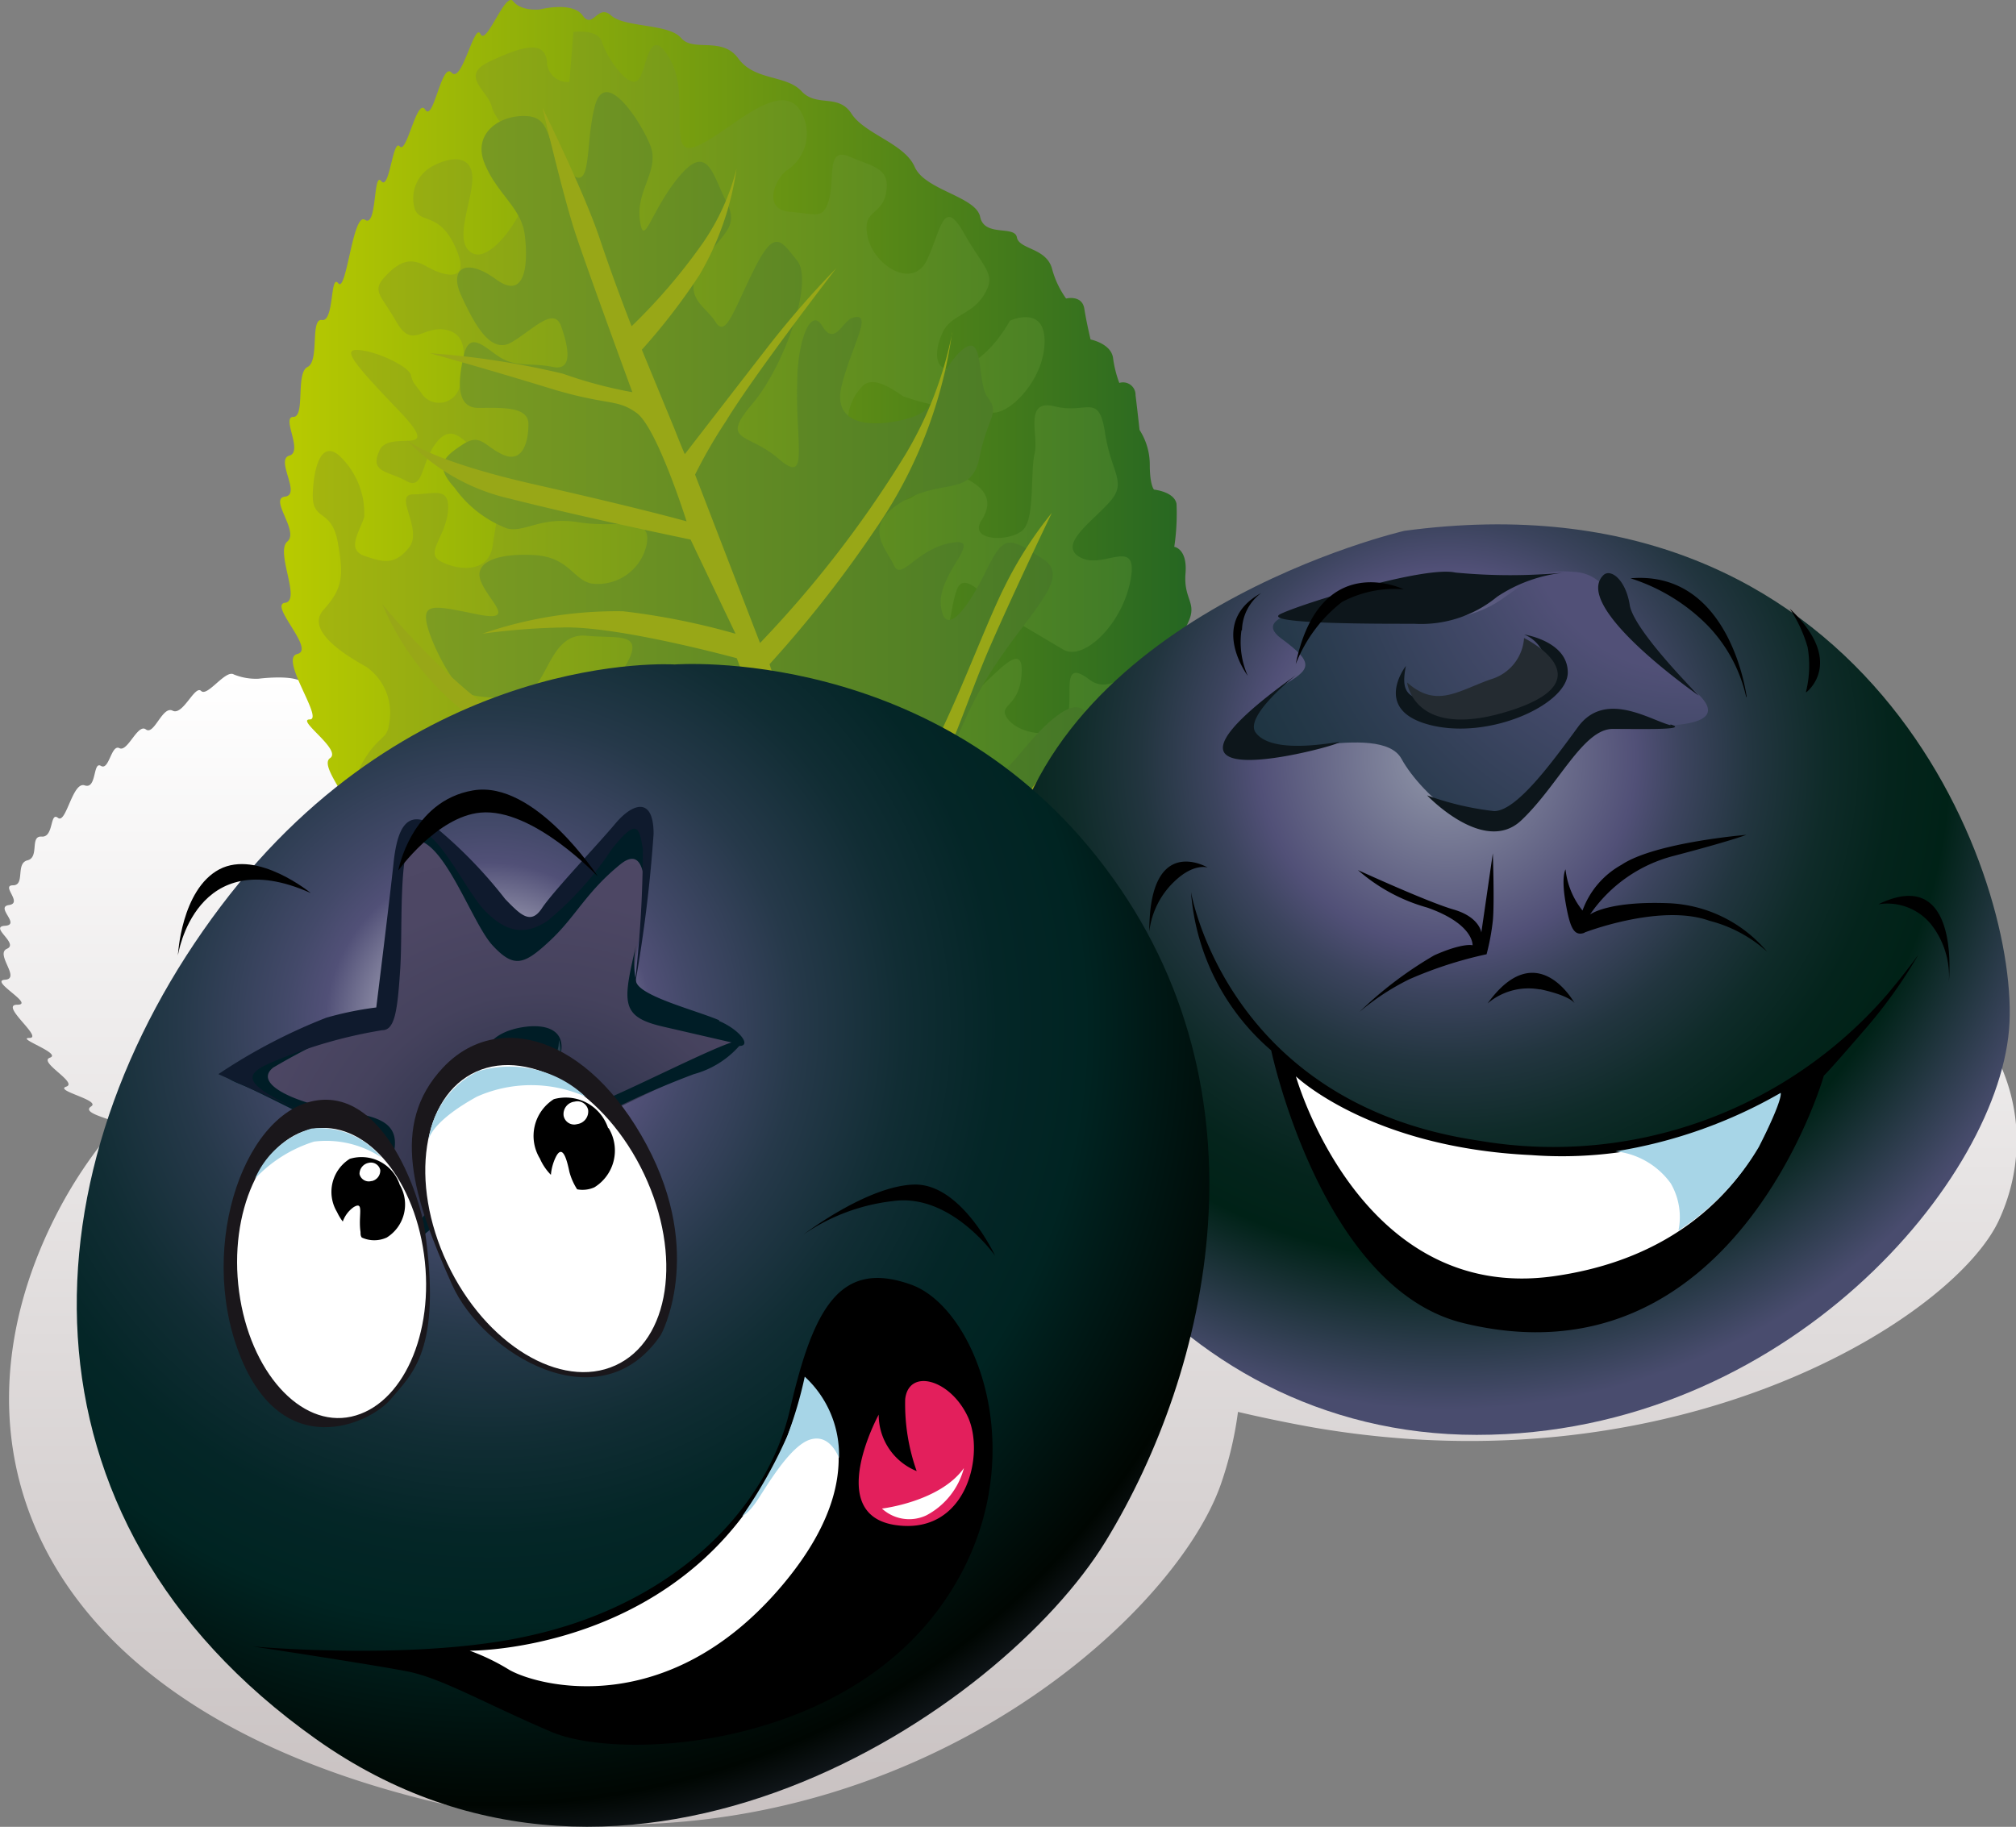 <svg xmlns="http://www.w3.org/2000/svg" xmlns:xlink="http://www.w3.org/1999/xlink" viewBox="0 0 80.69 73.13">
  <rect x="0" y="0" width="80.69" height="73.13" fill="#808080" stroke="none"/>
  <defs>
    <style>
      .cls-1, .cls-11, .cls-12, .cls-14, .cls-15, .cls-16, .cls-17, .cls-18, .cls-2, .cls-21, .cls-3, .cls-4, .cls-5, .cls-6, .cls-7, .cls-8 {
        fill-rule: evenodd;
      }

      .cls-1 {
        fill: url(#linear-gradient);
      }

      .cls-2 {
        fill: url(#linear-gradient-2);
      }

      .cls-3 {
        fill: url(#linear-gradient-3);
      }

      .cls-4 {
        fill: url(#linear-gradient-4);
      }

      .cls-5 {
        fill: #98a717;
      }

      .cls-6 {
        fill: url(#radial-gradient);
      }

      .cls-7 {
        fill: url(#radial-gradient-2);
      }

      .cls-10, .cls-8 {
        fill: #0d161b;
      }

      .cls-9 {
        fill: #242b31;
      }

      .cls-11 {
        fill: url(#Novй_polниko_pшechodu_1);
      }

      .cls-12 {
        fill: url(#radial-gradient-3);
      }

      .cls-13 {
        fill: #001d26;
      }

      .cls-14 {
        fill: #273f4e;
      }

      .cls-15 {
        fill: #0f1a2d;
      }

      .cls-16, .cls-19 {
        fill: #fff;
      }

      .cls-17, .cls-20 {
        fill: #a7d5e7;
      }

      .cls-18 {
        fill: #1a171b;
      }

      .cls-21 {
        fill: #e31f5c;
      }
    </style>
    <linearGradient id="linear-gradient" x1="60.02" y1="-7.67" x2="60.02" y2="38.47" gradientTransform="translate(-19.68 34.66)" gradientUnits="userSpaceOnUse">
      <stop offset="0" stop-color="#fff"/>
      <stop offset="1" stop-color="#c8c1c1"/>
    </linearGradient>
    <linearGradient id="linear-gradient-2" x1="30.86" y1="-12.64" x2="67.37" y2="-12.64" gradientTransform="translate(-19.68 34.66)" gradientUnits="userSpaceOnUse">
      <stop offset="0" stop-color="#b9cb00"/>
      <stop offset="1" stop-color="#256622"/>
    </linearGradient>
    <linearGradient id="linear-gradient-3" x1="32.19" y1="-12.85" x2="66.17" y2="-12.85" gradientTransform="translate(-19.68 34.66)" gradientUnits="userSpaceOnUse">
      <stop offset="0" stop-color="#a4b50e"/>
      <stop offset="1" stop-color="#3c7929"/>
    </linearGradient>
    <linearGradient id="linear-gradient-4" x1="36.42" y1="-12.08" x2="63.35" y2="-12.08" gradientTransform="translate(-19.68 34.66)" gradientUnits="userSpaceOnUse">
      <stop offset="0" stop-color="#7e9d21"/>
      <stop offset="1" stop-color="#447727"/>
    </linearGradient>
    <radialGradient id="radial-gradient" cx="77.61" cy="-4.33" r="26.09" gradientTransform="translate(-19.68 34.66)" gradientUnits="userSpaceOnUse">
      <stop offset="0" stop-color="#9298aa"/>
      <stop offset="0.29" stop-color="#515077"/>
      <stop offset="0.36" stop-color="#3c445e"/>
      <stop offset="0.47" stop-color="#22353f"/>
      <stop offset="0.58" stop-color="#0f2b29"/>
      <stop offset="0.68" stop-color="#04241c"/>
      <stop offset="0.77" stop-color="#002217"/>
      <stop offset="0.98" stop-color="#434967"/>
      <stop offset="1" stop-color="#494c6e"/>
    </radialGradient>
    <radialGradient id="radial-gradient-2" cx="87.11" cy="-14.13" r="36.94" gradientTransform="translate(-19.68 34.66)" gradientUnits="userSpaceOnUse">
      <stop offset="0.17" stop-color="#515077"/>
      <stop offset="0.25" stop-color="#434969"/>
      <stop offset="0.45" stop-color="#26394a"/>
      <stop offset="0.64" stop-color="#112d34"/>
      <stop offset="0.83" stop-color="#042627"/>
      <stop offset="1" stop-color="#002422"/>
    </radialGradient>
    <radialGradient id="Novй_polниko_pшechodu_1" data-name="Novй polниko pшechodu 1" cx="61.82" cy="-11.67" r="38.51" gradientTransform="translate(-42.65 31.68) rotate(19.27)" gradientUnits="userSpaceOnUse">
      <stop offset="0" stop-color="#fff"/>
      <stop offset="0.17" stop-color="#515077"/>
      <stop offset="0.21" stop-color="#434969"/>
      <stop offset="0.32" stop-color="#26394a"/>
      <stop offset="0.43" stop-color="#112d34"/>
      <stop offset="0.53" stop-color="#042627"/>
      <stop offset="0.62" stop-color="#002422"/>
      <stop offset="0.81" stop-color="#000602"/>
      <stop offset="0.95" stop-color="#363a52"/>
      <stop offset="1" stop-color="#494c6e"/>
    </radialGradient>
    <radialGradient id="radial-gradient-3" cx="66.13" cy="-5.67" r="19.26" gradientTransform="translate(-42.65 31.68) rotate(19.27)" gradientUnits="userSpaceOnUse">
      <stop offset="0" stop-color="#001524"/>
      <stop offset="0.04" stop-color="#0c1d2e"/>
      <stop offset="0.16" stop-color="#242d42"/>
      <stop offset="0.29" stop-color="#373952"/>
      <stop offset="0.44" stop-color="#45425d"/>
      <stop offset="0.64" stop-color="#4d4764"/>
      <stop offset="1" stop-color="#4f4966"/>
    </radialGradient>
  </defs>
  <g id="Шар_2" data-name="Шар 2">
    <g id="Vrstva_2" data-name="Vrstva 2">
      <g>
        <path class="cls-1" d="M71.42,35.85c-9.22-3.4-19-1.51-19-1.51s-8.13.92-12.76,5.57l-.3-.16a27.29,27.29,0,0,0-3.11-1.29c-.06-.33-.49-.36-.49-.36a2.4,2.4,0,0,0,.08-.87c-.08-.25-.9-.29-.9-.29s-.16-.09-.16-.5a1,1,0,0,0-.41-.71s-.08-.37-.17-.7-.65-.25-.65-.25a1.53,1.53,0,0,1-.25-.5c-.08-.29-.9-.38-.9-.38a4.35,4.35,0,0,1-.24-.62c-.08-.29-.74-.21-.74-.21a1.84,1.84,0,0,1-.57-.62c-.25-.41-1.31-.37-1.39-.62s-1.31,0-1.48-.42-2.2-.54-2.61-1-2-.67-2.54-1.08-1.39-.13-2-.46-1.88-.21-2.54-.67-1.8-.12-2.29-.41-2.29-.25-2.78-.5-.74.29-1.15,0-1.72-.12-1.72-.12A2.35,2.35,0,0,1,9.36,27c-.33-.21-1.06.91-1.31.66s-.73,1-1.14.79-.74,1-1.07.75-.73.92-1.06.75-.41.91-.74.71-.16.95-.65.78S2.65,33,2.32,32.74s-.16.79-.65.75-.08.83-.57.95-.08,1-.58,1,.41.71-.16.79.49.79-.16.83.57.71.08.92.57,1.2-.08,1.24,1.22,1,.49,1,1.06,1.33.49,1.33,1.31.62.82.79,1.14,1,.65,1.16,1.39.54,1,.79.62.46,1.09.67a18,18,0,0,0-2.55,3.79c-4.7,9.34-.65,19.83,15.8,23.53s28.84-7,30.88-12.88a14.59,14.59,0,0,0,.68-2.88c.94.22,1.94.43,3,.62,14.69,2.54,25.67-4.41,27.46-8.3S80.63,39.24,71.42,35.85Z"/>
        <path class="cls-2" d="M47.62,24.76c.24-.66-.25-.82-.17-1.81S47,21.89,47,21.89a9,9,0,0,0,.09-1.72c-.09-.49-.9-.57-.9-.57s-.17-.16-.17-1a2.58,2.58,0,0,0-.41-1.39s-.08-.74-.16-1.39a.5.5,0,0,0-.65-.49,4.43,4.43,0,0,1-.25-1c-.08-.58-.9-.74-.9-.74s-.16-.66-.25-1.23-.73-.41-.73-.41a3.67,3.67,0,0,1-.57-1.22c-.25-.82-1.31-.74-1.4-1.23s-1.3,0-1.47-.82-2.21-1.06-2.62-2-2-1.31-2.53-2.13-1.39-.24-2-.9-1.88-.41-2.53-1.31-1.8-.24-2.29-.82S25,1.11,24.46.62s-.73.58-1.14,0S21.6.38,21.6.38s-.74.08-1.06-.33-1.07,1.8-1.31,1.31-.74,2-1.15,1.55-.73,2-1.06,1.48S16.28,6.19,16,5.86s-.41,1.8-.74,1.39-.16,1.88-.65,1.55-.74,2.95-1.07,2.54-.16,1.55-.65,1.47-.09,1.64-.58,1.88-.08,2-.57,2,.41,1.39-.16,1.55.49,1.56-.17,1.64.58,1.39.09,1.8.57,2.37-.09,2.45,1.23,1.88.49,2.05,1.07,2.62.5,2.62,1.3,1.22.81,1.55,1.15,2,.66,2.29,1.39,1.06,1,1.55,1.72,1.48,1.31,1.8,1.31.9,1.06,1.39,1.48.9,1.31,1.48,2,1.22,1.88,1.8,1.15.08,1.31.81,2,.17,2.21.82.74.17,1.15.82,1.63.08,2.12.66,1.23-.17,2.05.08,1.06-.41,1.64-.25.81-.65,1.47-.73a3.47,3.47,0,0,0,1.47-1c.9.58,1.88-.9,1.88-.9h1a.51.51,0,0,0,.58-.49,11.47,11.47,0,0,0,1.23-.08c.65-.08.65-1,.65-1a10,10,0,0,0,1.15-.33,1.72,1.72,0,0,0,1-1.06,9.87,9.87,0,0,0,1.39-.9c.73-.57.73-1,.73-1a3.87,3.87,0,0,0,1.07-.74,4.78,4.78,0,0,0,.82-1.63,12.42,12.42,0,0,0,.9-1.07c.49-.65.08-1.88.08-1.88s.49-.57.82-1S47,27.7,47,27.7a4.18,4.18,0,0,0,.49-1.06,2,2,0,0,0-.24-1.31S47.37,25.41,47.62,24.76Z"/>
        <path class="cls-3" d="M43.61,27.21c-1.31-1-.49,1-1,1.72s-1.88.41-2.29-.17.49-.41.57-1.8-1,0-2.13,1-1.14.74-2.29.25-1.88-2.78-1.31-3.6,1.31,1.23,2.13,1.15.66-1.15,1-2.13,1.47.74,2.05,1.06L42.55,26c.81.49,2.37-1,2.7-2.78s-1.07-.41-2-.9.41-1.39,1.15-2.21.08-1.14-.17-2.78-.73-.74-2-1.06-.65,1.14-.82,1.88,0,2.45-.41,3-2.29.57-1.71-.33,0-1.47-1.15-1.88S37,20.17,36,20s-1.06-.65-1.72-2a2,2,0,0,1,.17-2.46c.41-.57,1.22,0,1.71.33a12.19,12.19,0,0,0,3.6.65c.74,0,2.05-1.39,2.05-2.86s-1.39-.82-1.39-.82-.82,1.56-2,1.89-1-.82-.66-1.48,1.15-.65,1.64-1.47,0-1-.82-2.45-.9-.17-1.47,1.06-2.13.24-2.38-.9.58-.82.74-1.8S34.94,6.68,34,6.27s-.58.9-.82,1.72-.49.57-1.56.49-.65-1.23-.16-1.64a1.75,1.75,0,0,0,.49-2.53c-.9-1.07-2.86,1.06-4.09,1.55s-.17-2-1.06-3.52-.9.66-1.31.9-1.23-1-1.39-1.55-1.15-.41-1.15-.41l-.16,2a.83.83,0,0,1-.9-.82c-.09-.9-1.07-.57-2.29,0s-.09,1.15.08,1.8.9,1.07,1.47,2.21-1.31,4.09-2.21,3.68S19,7.9,18.9,7s-1.06-.65-1.64-.32a1.46,1.46,0,0,0-.65,1.71c.25.58,1,.09,1.64,1.56s-.58,1.06-1.15.73-1-.32-1.63.33-.25.74.4,1.88,1.07.08,2.05.33.57,1.56.49,2.21a.85.85,0,0,1-1.47.41c-.41-.58-.41-.49-.49-.82s-1.23-.9-2-1-.49.33,1.47,2.37-.32.74-.73,1.64.33.81,1.06,1.22.57-.73,1.23-1.55,1.14,0,2,.82.41,2,.25,3.27-1.56,1-2.13.66.25-1,.33-2-.57-.66-1.39-.66.41,1.4-.17,2.13-1.06.58-1.79.33-.17-1,0-1.56a3.18,3.18,0,0,0-1-2.45c-.65-.57-1,.25-1.06,1.47s.74.58,1,2,.16,1.88-.57,2.7.82,1.79,1.72,2.29a2.25,2.25,0,0,1,.9,2.29c-.08.65-.41.41-1.07,1.55s1,1.31,2.13.82,1.06-.08,1.8,1.23-.25,1.88-1.06,2.61S18,36.37,19.72,37s-.16.4-.33.9.49.81.9.81.66-.41,1.8-1.31.82.58,1,1.07-.32,1.06.17,2.21,1.47.57,2.37-.33,1.47.57,2.29.82.33,1.22,1.56.9.4-.58,1.06-.9.82,1,1.72,1.14S34,40.05,34,40.05c-.17-.9,3.52-1.06,6.22-3.6s1.88-.57,2.78-1.55.49-.82-.33-1.88.65-1.15,1.64-1.64a4.29,4.29,0,0,0,2.12-4.17C46.31,25,44.92,28.19,43.61,27.21Z"/>
        <path class="cls-4" d="M43.53,30.73c.24-1.07.33-3.19-1.15-2.13s-2.29,3.11-3,2.21-2.21,1.06-.58-2.37,4.34-5.16,2.95-6.06-1.56-1-2.29.49-1.64,2.7-1.8,1.39,1.8-2.78.41-2.53-2,1.55-2.29.9-1.31-1.56.32-2.54,2.78-.16,3.11-1.8.82-1.72.33-2.37-.08-2.86-1.15-1.8-.57,2.21-2,2.62-3.11.33-2.7-1.31,1.31-3,.41-2.7c-.38.14-.7,1.14-1.19.32s-1,.74-1,2.21c-.08,2.54.49,4.18-.74,3.11s-2.37-.65-1.06-2.2,2.46-4.91,1.8-5.73-.9-1.31-1.72.33-1.14,2.78-1.55,2.12-1.39-1-.57-2.29,1.55-1.47,1-2.53-.74-2.38-1.89-1S25.77,10,25.61,8.8s.82-2,.41-3-1.8-3.11-2.21-1.56-.08,3.6-1.06,2.62-.58-2.13-1.64-2.21-2.21.66-1.72,1.88S20.86,8.31,21,9.38s.08,2.7-1.15,1.8-1.88-.41-1.39.65,1.15,2.37,2,1.88,1.71-1.47,2-.65.49,1.8-.33,1.63-1.39,0-2-.32-1.31-1.23-1.56-.17-.32,2.13.58,2.13,2-.08,2,.65-.24,1.56-1,1.23-.9-.9-1.64-.41-1.14.82-.32,1.72a4.59,4.59,0,0,0,2.12,1.64c.74.16,1.31-.5,2.87-.25s2.94-.33,2.7.9a2,2,0,0,1-2.21,1.55c-.74-.16-.9-1.06-2.29-1.14s-2.46.25-2.13,1.06,1.47,1.64-.16,1.31-2.21-.49-2,.41,1.15,2.62,1.64,2.78,2.13.33,2.7-.33.82-2.12,2.05-2,2.29-.16,1.63,1.07-2.29,2-1.06,2.12a3,3,0,0,0,2.53-.57c1-.57,2.7-.17,2.62,1.14A1.84,1.84,0,0,1,27.41,31c-.74.09-1-1.14-2.13-.57s-2.12,1.23-2.62.82.25-1.88-.57-2-1.39.74-2.12.66-.66-.9-1.81-.58a1.76,1.76,0,0,0-1.39,2.13c.17,1-.24,2.29.9,2.62s1.72-.57,2.38-.57,2,0,2,.9-1.47,1.39-.57,2,2,1.47,2.86,1.06,1.88,0,1.56,1-1.15,1.3-.41,1.71,3.11,1.88,3.6.41.57-3.84,1.47-3.27.08,1.31.57,2.62,0,2,1,1.31,3.37-1.69,3.91-.14c-.1-.26-.34-1.28,1.66-1.5,2.29-.24,4.91-1,4.58-2s-2-.25-1.64-2.21S43.53,30.73,43.53,30.73Z"/>
        <path class="cls-5" d="M38.11,13.43l0-.13S38.12,13.35,38.11,13.43Zm.26,23c1.8-1.8,4.34-6.79,4.34-6.79s-1.23,1.72-3.44,4.58a31.64,31.64,0,0,1-4,4.42L34,35.31a15.22,15.22,0,0,0,2.37-2.46c1.47-1.79,2.21-4.58,3.27-7s2.46-5.32,2.46-5.32a15.73,15.73,0,0,0-1.89,2.95c-.9,1.8-2,5-3.43,7.52a7.7,7.7,0,0,1-3.27,3.27s-.74-2-1.23-3.35-1.48-4.33-1.48-4.33A47.38,47.38,0,0,0,35,21.24a18.26,18.26,0,0,0,3.09-7.81,15.18,15.18,0,0,1-1.86,4.78,44.42,44.42,0,0,1-5.81,7.53L27.82,19a19.88,19.88,0,0,1,1.23-2.13c1.14-1.88,4.42-6.13,4.42-6.13a38.06,38.06,0,0,0-2.71,3.11c-1.55,2-3.35,4.33-3.35,4.33s-.08-.16-.41-1L25.69,14A25,25,0,0,0,28,11a11.65,11.65,0,0,0,1.48-4.25A9.15,9.15,0,0,1,28.15,9.7a23.12,23.12,0,0,1-2.87,3.36S24.63,11.42,24,9.54s-2.29-5.23-2.29-5.23.82,3.51,1.31,5,2.29,6.39,2.29,6.39a17.58,17.58,0,0,1-2.78-.74,32.74,32.74,0,0,0-5.32-.82s2.38.66,4.75,1.39,2.7.41,3.52,1,2,4.34,2,4.34-1.72-.49-6.05-1.47-5.16-1.8-5.16-1.8a8.19,8.19,0,0,0,4.17,2.37c2.87.73,7.2,1.63,7.2,1.63l1.8,3.77a28.28,28.28,0,0,0-4.5-.9,16.5,16.5,0,0,0-5.64.9,26.91,26.91,0,0,1,3.19-.25c2.21-.08,7,1.23,7,1.23l2.61,7s-1.55-.58-2.78-.91S25.45,31,22.17,29.83s-6.87-5.65-6.87-5.65a10.85,10.85,0,0,0,3.52,4.5c2.86,2.38,8.43,4.58,10.55,4.75s2.54,1.14,3.28,2.37a47,47,0,0,1,2,4.66s-.49-.33-1.55-1-3.28-1.23-6.63-2.21a31.92,31.92,0,0,1-6-2.45,13.89,13.89,0,0,0,3.19,2.29,32.11,32.11,0,0,0,7.2,2.29,4.64,4.64,0,0,1,3.76,2.78,4.13,4.13,0,0,1-.41,2.94l2.54-1.8a5,5,0,0,1-.57-1.55c-.41-1.39-.33-.65-.41-1.88S36.57,38.25,38.37,36.45Z"/>
        <g>
          <path class="cls-6" d="M56.21,21.25s-14.32,3.3-16,13.9S46.71,57.44,59.1,57.44,80.15,47.12,80.43,40.93,74.65,18.77,56.21,21.25Z"/>
          <path class="cls-7" d="M67.9,27.72c-3.07-2.81-3.3-4.68-4.81-4.82s-1.79.27-3,1.1-2.75,1-4.82.55-5.36,0-4,1,1.24,1.24,0,1.93c0,0-2.89,2.48-1.93,2.75s5.92-1.37,6.75.14,3.44,3.72,4.68,2.48,1.79-3.86,3-3.86S69.87,29.51,67.9,27.72Z"/>
          <path class="cls-8" d="M61,25.4a1.37,1.37,0,0,1,.85,1.52c-.26,1.06-2.9,1.65-4.09,1.32S56,28,56.27,26.66c0,0-1.39,1.78,1,2.37s5.48-.85,5.48-2.11S61,25.4,61,25.4Z"/>
          <path class="cls-9" d="M61,25.54a1.85,1.85,0,0,1-1.32,1.65c-1.32.46-2.18,1.18-3.36.13,0,0,.26,2.37,4.15,1.12S61,25.54,61,25.54Z"/>
          <path class="cls-10" d="M62.64,22.92a23,23,0,0,1-4.39,0c-1.24-.28-6.17,1.25-7,1.66s4.11.39,5.35.39a4.78,4.78,0,0,0,3.32-1.08A5.93,5.93,0,0,1,62.64,22.92Zm0,0,.38,0ZM50.26,29.33c-.49-.66,1.62-2.31,1.62-2.31-7,5,.6,3.11,1.55,2.77S51.06,30.4,50.26,29.33Zm16.6-.3c-.79-.19-2.61-1.42-3.7.07s-2.47,3.37-3.36,3.37a11.76,11.76,0,0,1-2.68-.63s2.28,2.41,3.77,1,2.47-3.66,3.66-3.66S67.65,29.23,66.86,29ZM68,27.85s-2.61-2.61-2.77-3.63-.77-1.48-1.06-1.19C62.9,24.31,68,27.85,68,27.85Z"/>
        </g>
        <g>
          <path class="cls-11" d="M44.24,34.74C37.52,25.78,27,26.6,27,26.6s-10.35-.68-18.17,9.69S.13,60.74,12.65,69.62s27.44-1.1,31.61-7.93S51,43.7,44.24,34.74Z"/>
          <path class="cls-12" d="M28.92,41.27c-.87-.31-3.39-.7-3.57-1.18s.38-3.29.53-4.5S26,32.15,25.12,33s-2.23,2.78-2.86,3.4-1.29.88-2,.2-2.65-3-3.17-3.34-.87-.1-1.15,1.48-.67,5.92-.67,5.92a35.69,35.69,0,0,0-3.93,1.07c-1.45.54-2.49,1.3-1.84,1.46s4.12,1.79,4.89,2,1,.28.9,1.43a7.12,7.12,0,0,0,.35,3.2c.33.67.33.25,1.05-.41a42.2,42.2,0,0,1,7.56-4.83l5.05-2.43C29.6,41.93,29.8,41.58,28.92,41.27Z"/>
          <path class="cls-13" d="M15.77,46.11c.29-1.44-1.11-1.44-2.61-1.75s-3-1-2.23-1.62a25.54,25.54,0,0,1,4.21-2c.48-.18-3.8,1.26-5.06,1.66s-1.4.63-.47,1,3.44,1.76,4.75,2.21.47.45.43,1.76a7.74,7.74,0,0,0,.83,3A10.9,10.9,0,0,1,15.77,46.11Zm3.94-8.27c.86.93,1.26.79,2.3-.18s1.44-1.94,2.82-3.06.9,2.41.9,2.41A26.74,26.74,0,0,0,26,33.94c0-1.39-.27-1.63-1.28-.72a33.46,33.46,0,0,0-2.83,3.48c-.59.7-.75.16-1.29-.31s-2.55-2.5-3.17-2.93a.73.73,0,0,0-1,.2C17.67,33.28,18.85,36.91,19.71,37.84Zm9.07,3c-.91-.39-3.09-.94-3.31-1.51a3.48,3.48,0,0,1,0-1.54c-.54,2.33-.67,2.91,1.08,3.31l2.73.63c-.83.27-3.1,1.41-4.59,2.08s-3.41,1.95-4.56,2.46a10.22,10.22,0,0,0-4.36,4.06,20.65,20.65,0,0,0,2.34-1.9,21.84,21.84,0,0,1,4.3-2.9A36.57,36.57,0,0,1,27.77,43a3.73,3.73,0,0,0,1.82-1.13C30.08,41.88,29.64,41.24,28.78,40.87ZM19.4,42.13c-.37,1.06.53,1.87,1.68,1.57s2.32-2.62.29-2.62C21.37,41.08,19.77,41.07,19.4,42.13Z"/>
          <path class="cls-14" d="M22.37,41.63c0,1.34-1.36,1.07-2.1.81s-1,.69-.67,1.09,1.1.67,2.11,0A1.74,1.74,0,0,0,22.37,41.63Z"/>
          <path class="cls-15" d="M26.16,33.38c0-1.48-.82-1.26-1.54-.4s-2.48,2.7-2.93,3.38-.86.26-1.47-.37a18.36,18.36,0,0,0-2.94-3c-1-.56-1.38.15-1.53,1.57s-.69,5.77-.69,5.77a13.2,13.2,0,0,0-2,.41A22.37,22.37,0,0,0,8.74,43l3.63,1.62c-2.9-1.3-2.65-1.63-1.26-2.19a18.87,18.87,0,0,1,4.19-1.19c.5,0,.61-.76.72-2.47s-.11-5.08.64-5.44,2,2.37,2.75,3.13,1.51,1.08,2.52.39A12.84,12.84,0,0,0,24.48,34c1-1.25,1.1-.94,1.25,0a47.11,47.11,0,0,1-.35,5.61A56.69,56.69,0,0,0,26.16,33.38Z"/>
        </g>
        <g>
          <path d="M57.12,36.33c1.88.66,1.82,1.51,1.82,1.51s-.38-.11-1.53.4a15.5,15.5,0,0,0-3,2.27,9.76,9.76,0,0,1,2-1.31,16.29,16.29,0,0,1,3.09-1,9.19,9.19,0,0,0,.25-1.34c.07-.7,0-2.7,0-2.7l-.46,3.17s-.07-.62-1.11-.92-3.83-1.58-3.83-1.58A7.07,7.07,0,0,0,57.12,36.33Zm6.3,1c.4-.15,3.17-1.13,5-.47a5.44,5.44,0,0,1,2.31,1.24,5.44,5.44,0,0,0-3.87-1.94c-2.5-.11-3.22.45-3.22.45A5.81,5.81,0,0,1,67,34.26c2.29-.6,2.9-.84,2.9-.84s-3.66.3-5,1.2a3.42,3.42,0,0,0-1.56,1.83,3.17,3.17,0,0,1-.68-1.65s-.18.28,0,1.32S63,37.49,63.42,37.34Zm-1.78,2.27c1.25.27,1.39.57,1.39.57s-1.5-2.76-3.49,0A2.52,2.52,0,0,1,61.64,39.61ZM53.71,24.1a4.49,4.49,0,0,1,2.47-.51s-3.36-1.64-4.32,3A5.86,5.86,0,0,1,53.71,24.1Zm-4,1.13a1.9,1.9,0,0,1,.77-1.49c-2.15,1.18-.54,3.31-.54,3.31A3.34,3.34,0,0,1,49.69,25.23Zm20.2,2.67s-.63-5.09-4.65-4.75A7.56,7.56,0,0,1,68.31,25,6,6,0,0,1,69.89,27.9Zm2.39-.19s1.6-1.2-.67-3.35a5.48,5.48,0,0,1,.72,1.55A4.35,4.35,0,0,1,72.28,27.71ZM59.18,45.66c-10.09-1.49-11.51-9.95-11.51-9.95a9.26,9.26,0,0,0,3.21,6.34s2,9.51,7.67,10.91C69.42,55.63,73,43.06,73,43.06s.15-.12,1.58-1.78a19.5,19.5,0,0,0,2.2-3.06s-.49.69-1.23,1.57A17.67,17.67,0,0,1,59.18,45.66ZM48.34,34.73S46,33.33,46,37.29a3.3,3.3,0,0,1,1-2C47.79,34.53,48.34,34.73,48.34,34.73ZM75.18,36.2a2.26,2.26,0,0,1,2.1.79A3.35,3.35,0,0,1,78,39.33S78.51,34.58,75.18,36.2Z"/>
          <path class="cls-16" d="M61.29,46.24c-6.45-.3-9.42-3.15-9.42-3.15s2.55,9.09,10.31,8,9.05-7.28,9.05-7.28A16.55,16.55,0,0,1,61.29,46.24Z"/>
          <path class="cls-17" d="M71.27,43.75a19.32,19.32,0,0,1-6.61,2.34,3.13,3.13,0,0,1,2.21,1.28,2.68,2.68,0,0,1,.31,1.89,10,10,0,0,0,3.22-3.35C71.4,43.94,71.27,43.75,71.27,43.75Z"/>
        </g>
        <g>
          <path class="cls-18" d="M26.45,53.44s1.78-3.22-.57-7.61-6-5.38-8.15-3.09-1.18,5.24.36,8.68C19.32,54.18,24,57.05,26.45,53.44Z"/>
          <path class="cls-18" d="M17,49.22c-.19-1.31-1.54-5.37-4.13-5.19-3,.21-5,5.75-3.29,10.17S14.82,57,15.65,56,17.7,54.08,17,49.22Z"/>
          <g>
            <path class="cls-19" d="M12.48,45.2c-2,.4-3.34,3.32-2.91,6.51s2.45,5.45,4.49,5,3.35-3.31,2.91-6.5S14.53,44.8,12.48,45.2ZM25.78,47c-1.54-3.25-4.55-5.08-6.72-4.1s-2.69,4.42-1.16,7.67,4.55,5.08,6.73,4.09S27.32,50.26,25.78,47Z"/>
            <path class="cls-20" d="M19.15,42.88a3.58,3.58,0,0,0-2,2.8c0-.18.27-.86,1.94-1.78a5.35,5.35,0,0,1,4.34,0A4.41,4.41,0,0,0,19.15,42.88Zm-6.69,2.3a3.57,3.57,0,0,0-2.25,2,5.49,5.49,0,0,1,2.36-1.48,4,4,0,0,1,2.69.63A3.18,3.18,0,0,0,12.46,45.18Z"/>
            <path d="M14,46.39a1.56,1.56,0,0,0-.51,2.13,2,2,0,0,0,.23.38,1.19,1.19,0,0,1,.44-.58c.43-.25.17.33.27,1,0,.09,0,.15.05.22a1.2,1.2,0,0,0,1,0A1.56,1.56,0,0,0,16,47.43,1.61,1.61,0,0,0,14,46.39Zm.86.89a.38.38,0,0,1-.47-.28.45.45,0,0,1,.37-.45.38.38,0,0,1,.46.29A.43.43,0,0,1,14.88,47.28Zm9.48-2.12A1.79,1.79,0,0,0,22.17,44a1.74,1.74,0,0,0-.56,2.38,2.13,2.13,0,0,0,.44.65,2,2,0,0,1,.2-.72c.27-.53.44.12.54.6a2.45,2.45,0,0,0,.31.7,1.16,1.16,0,0,0,.69-.08A1.73,1.73,0,0,0,24.36,45.16ZM23.1,45a.43.43,0,0,1-.54-.33A.5.5,0,0,1,23,44.1a.44.44,0,0,1,.54.33A.51.51,0,0,1,23.1,45Z"/>
            <path d="M18.94,31.64c-2.49.42-3,3.21-3,3.21s1.55-2.16,3.29-2.32c2.11-.2,4.7,2.56,4.7,2.56S21.42,31.22,18.94,31.64ZM8.78,34.8c-1.53.81-1.66,3.45-1.66,3.45s.69-4.57,5.32-2.5C12.44,35.75,10.31,34,8.78,34.8Z"/>
            <path d="M36.45,51.42c-2.81-1-3.89.91-4.83,5s-4.7,7.72-10.17,9c-4.56,1.11-11.33.49-11.33.49s4.82.73,6.19,1,3.09,1.28,5.76,2.42,11.19.73,15.39-4.77S39.25,52.4,36.45,51.42Zm3.38-1.15s-1.34-2.88-3.22-2.85-4.45,2-4.45,2a7.86,7.86,0,0,1,3.59-1.34C38.07,47.76,39.83,50.27,39.83,50.27Z"/>
            <path class="cls-21" d="M38.73,56.7c-.71-1.5-2.36-1.93-2.5-.69a8,8,0,0,0,.46,2.88,2.43,2.43,0,0,1-1.52-2.26s-2.19,4,.67,4.42S39.44,58.2,38.73,56.7Z"/>
            <path class="cls-16" d="M35.3,60.39a1.61,1.61,0,0,0,1.78.27,3,3,0,0,0,1.5-1.89C37.62,60.12,35.3,60.39,35.3,60.39Z"/>
            <path class="cls-16" d="M32.24,55.18c-2.59,11-13.44,10.9-13.44,10.9a8.62,8.62,0,0,1,1.59.77c1.19.67,6.33,2,10.87-3.33S32.24,55.18,32.24,55.18Z"/>
            <path class="cls-17" d="M32.21,55.11a16.47,16.47,0,0,1-.7,2.38,19.42,19.42,0,0,1-1.8,3.2s.22-.07.58-.6,1.31-2.2,2.13-2.46,1.16.74,1.16.74A4.25,4.25,0,0,0,32.21,55.11Z"/>
          </g>
        </g>
      </g>
    </g>
  </g>
</svg>
